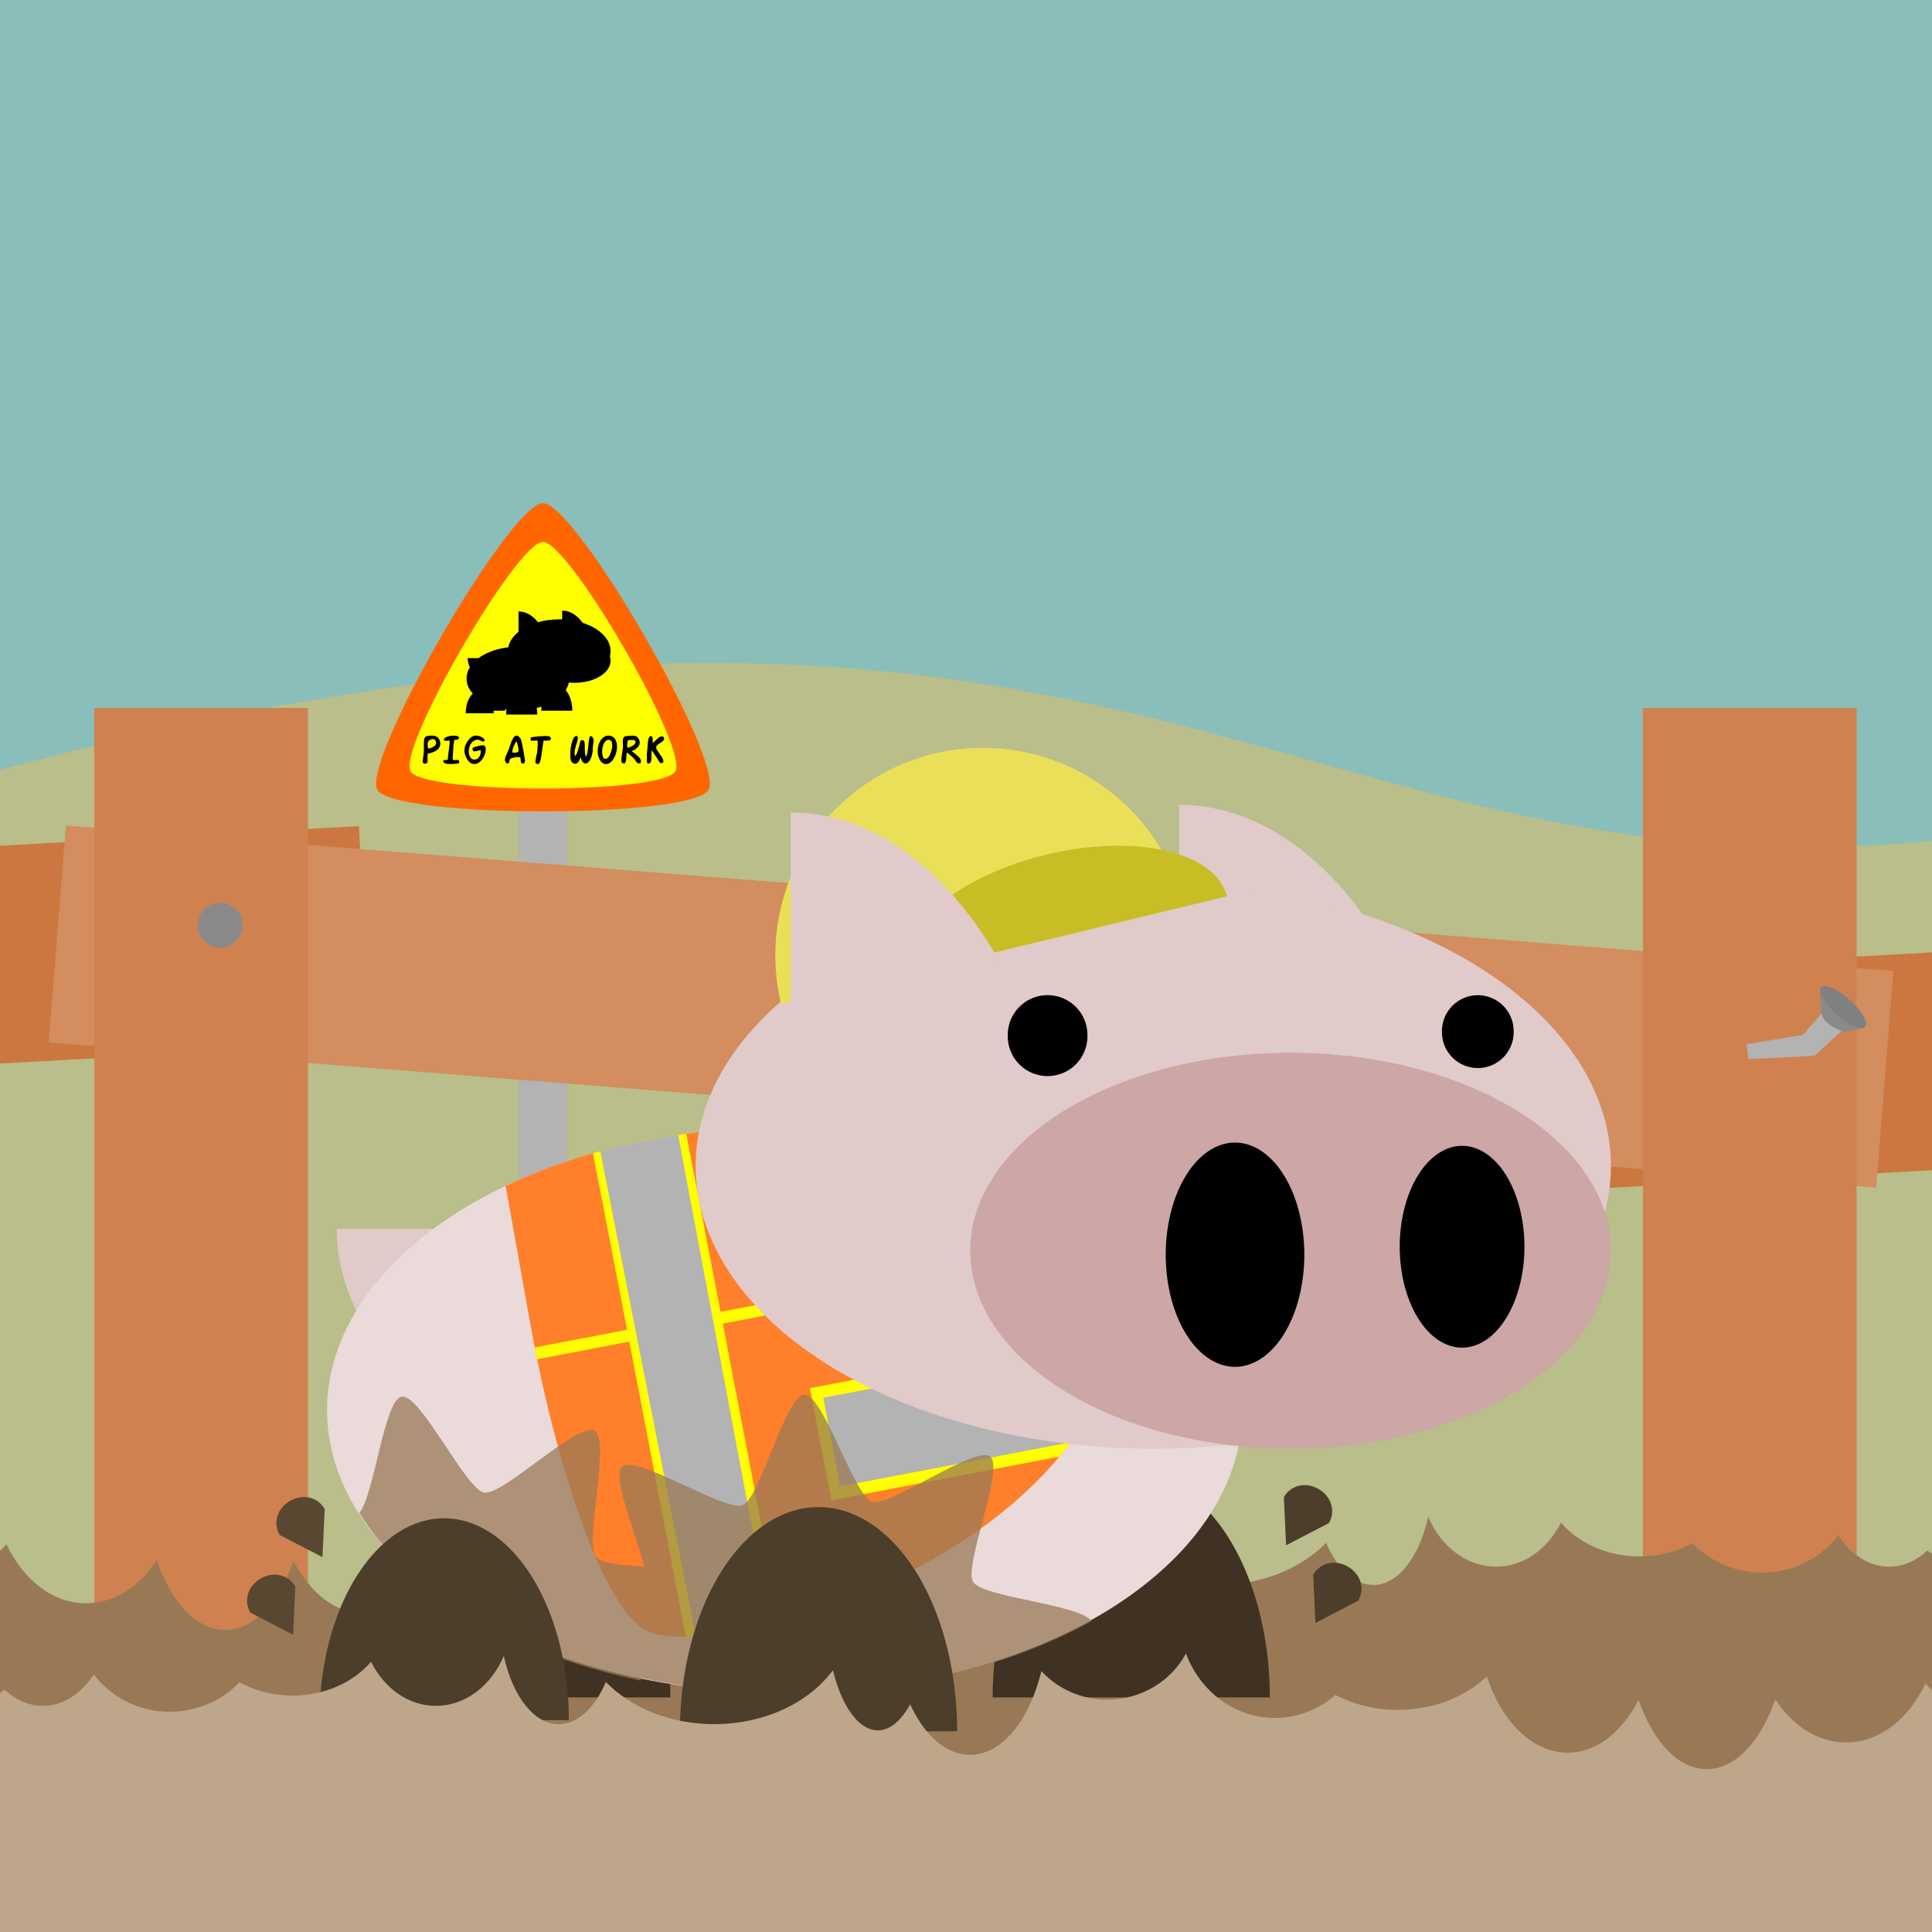 <?xml version="1.0" encoding="UTF-8" standalone="no"?>
<!-- Created with Inkscape (http://www.inkscape.org/) -->
<svg
   xmlns:dc="http://purl.org/dc/elements/1.1/"
   xmlns:cc="http://creativecommons.org/ns#"
   xmlns:rdf="http://www.w3.org/1999/02/22-rdf-syntax-ns#"
   xmlns:svg="http://www.w3.org/2000/svg"
   xmlns="http://www.w3.org/2000/svg"
   xmlns:sodipodi="http://sodipodi.sourceforge.net/DTD/sodipodi-0.dtd"
   xmlns:inkscape="http://www.inkscape.org/namespaces/inkscape"
   width="800"
   height="800"
   id="svg3604"
   sodipodi:version="0.32"
   inkscape:version="0.46"
   sodipodi:docname="pig.svg"
   inkscape:output_extension="org.inkscape.output.svg.inkscape"
   inkscape:export-filename="C:\Documents and Settings\Justin\My Documents\My Pictures\_doodles\pig.jpg.png"
   inkscape:export-xdpi="21.375"
   inkscape:export-ydpi="21.375"
   version="1.0">
  <defs
     id="defs3606">
    <inkscape:perspective
       sodipodi:type="inkscape:persp3d"
       inkscape:vp_x="0 : 300 : 1"
       inkscape:vp_y="0 : 1000 : 0"
       inkscape:vp_z="800 : 300 : 1"
       inkscape:persp3d-origin="400 : 200 : 1"
       id="perspective3612" />
  </defs>
  <sodipodi:namedview
     id="base"
     pagecolor="#ffffff"
     bordercolor="#666666"
     borderopacity="1.0"
     inkscape:pageopacity="0.0"
     inkscape:pageshadow="2"
     inkscape:zoom="0.5"
     inkscape:cx="750.27431"
     inkscape:cy="308.48719"
     inkscape:current-layer="layer1"
     inkscape:document-units="px"
     showgrid="false"
     inkscape:window-width="1440"
     inkscape:window-height="851"
     inkscape:window-x="0"
     inkscape:window-y="22"
     borderlayer="true" />
  <g
     id="layer1"
     inkscape:label="Layer 1"
     inkscape:groupmode="layer">
    <path
       sodipodi:end="7.8539816"
       sodipodi:start="4.712389"
       transform="matrix(0,-1.96,-1.96,0,1346.188,1744.919)"
       d="M 369.02,66.804 A 47.373,29.278 0 0 1 369.02,125.36 L 369.02,96.082 z"
       sodipodi:ry="29.278101"
       sodipodi:rx="47.372963"
       sodipodi:cy="96.081657"
       sodipodi:cx="369.01971"
       id="path3475"
       style="fill:#3f3223;fill-opacity:1;fill-rule:nonzero;stroke:none;stroke-width:3;stroke-linecap:round;stroke-linejoin:round;stroke-miterlimit:4;stroke-dasharray:none;stroke-dashoffset:0;stroke-opacity:1"
       sodipodi:type="arc" />
    <path
       sodipodi:type="arc"
       style="fill:#eadada;fill-opacity:1;fill-rule:nonzero;stroke:none;stroke-width:3;stroke-linecap:round;stroke-linejoin:round;stroke-miterlimit:4;stroke-dasharray:none;stroke-dashoffset:0;stroke-opacity:1"
       id="path3732"
       sodipodi:cx="369.01971"
       sodipodi:cy="96.081657"
       sodipodi:rx="47.372963"
       sodipodi:ry="29.278101"
       d="M 416.393,96.082 A 47.373,29.278 0 1 1 321.647,96.082 A 47.373,29.278 0 1 1 416.393,96.082 z"
       transform="matrix(4,0,0,4,-461.715,518.312)" />
    <rect
       style="fill:#b9be8a;fill-opacity:1;fill-rule:nonzero;stroke:none;stroke-width:3;stroke-linecap:round;stroke-linejoin:round;stroke-miterlimit:4;stroke-dasharray:none;stroke-dashoffset:0;stroke-opacity:1"
       id="rect5006"
       width="800"
       height="600"
       x="8.6534405e-05"
       y="200" />
    <path
       style="fill:#8abeba;fill-opacity:1;fill-rule:nonzero;stroke:none;stroke-width:3;stroke-linecap:round;stroke-linejoin:round;stroke-miterlimit:4;stroke-dashoffset:0;stroke-opacity:1"
       d="M -4.483176e-17,-143.158 L 800,-143.158 L 800,348.181 C 533.333,374.122 464.053,194.47 -4.483176e-17,318.813 L -4.483176e-17,-143.158 z"
       id="rect3492"
       sodipodi:nodetypes="ccccc" />
    <g
       id="g2689"
       transform="translate(139.498,107.491)">
      <rect
         y="148"
         x="75.333"
         height="406"
         width="20"
         id="rect3792"
         style="opacity:1;fill:#b3b3b3;fill-opacity:1;fill-rule:nonzero;stroke:none;stroke-width:0.5;stroke-linecap:round;stroke-linejoin:round;stroke-miterlimit:4;stroke-dasharray:none;stroke-dashoffset:0;stroke-opacity:1" />
      <g
         transform="translate(-620,14)"
         id="g3786">
        <path
           sodipodi:type="star"
           style="opacity:1;fill:#ff6600;fill-opacity:1;fill-rule:nonzero;stroke:none;stroke-width:0.5;stroke-linecap:round;stroke-linejoin:round;stroke-miterlimit:4;stroke-dasharray:none;stroke-dashoffset:0;stroke-opacity:1"
           id="path3740"
           sodipodi:sides="3"
           sodipodi:cx="885.33331"
           sodipodi:cy="138.66667"
           sodipodi:r1="79.151054"
           sodipodi:r2="39.575527"
           sodipodi:arg1="0.52359878"
           sodipodi:arg2="1.5707963"
           inkscape:flatsided="true"
           inkscape:rounded="0.1"
           inkscape:randomized="0"
           d="M 953.88,178.242 C 947.025,190.115 823.641,190.115 816.786,178.242 C 809.932,166.37 871.624,59.516 885.333,59.516 C 899.043,59.516 960.735,166.37 953.88,178.242 z"
           transform="translate(-180,27.333)" />
        <path
           sodipodi:type="star"
           style="opacity:1;fill:#ffff00;fill-opacity:1;fill-rule:nonzero;stroke:none;stroke-width:0.5;stroke-linecap:round;stroke-linejoin:round;stroke-miterlimit:4;stroke-dasharray:none;stroke-dashoffset:0;stroke-opacity:1"
           id="path3742"
           sodipodi:sides="3"
           sodipodi:cx="885.33331"
           sodipodi:cy="138.66667"
           sodipodi:r1="79.151054"
           sodipodi:r2="39.575527"
           sodipodi:arg1="0.52359878"
           sodipodi:arg2="1.5707963"
           inkscape:flatsided="true"
           inkscape:rounded="0.1"
           inkscape:randomized="0"
           d="M 953.88,178.242 C 947.025,190.115 823.641,190.115 816.786,178.242 C 809.932,166.37 871.624,59.516 885.333,59.516 C 899.043,59.516 960.735,166.37 953.88,178.242 z"
           transform="matrix(0.8,0,0,0.8,-2.933,55.3)" />
        <path
           style="fill:#000000;fill-opacity:1;fill-rule:nonzero;stroke:none;stroke-width:3;stroke-linecap:round;stroke-linejoin:round;stroke-miterlimit:4;stroke-dasharray:none;stroke-dashoffset:0;stroke-opacity:1"
           d="M 713.269,131.333 L 713.269,134.99 C 712.873,134.976 712.475,134.969 712.074,134.969 C 708.934,134.969 705.953,135.391 703.27,136.147 C 701.047,133.357 698.257,131.694 695.228,131.694 L 695.228,140.098 C 692.947,141.927 691.427,144.136 690.964,146.545 C 686.047,147.122 681.727,148.747 678.638,151.029 L 674.143,151.029 C 674.143,152.35 674.461,153.627 675.048,154.83 C 674.172,156.268 673.691,157.824 673.691,159.45 C 673.691,161.717 674.62,163.85 676.257,165.712 C 674.512,167.328 673.333,170.368 673.333,173.853 L 679.129,173.853 L 684.924,173.853 C 684.924,173.497 684.909,173.147 684.885,172.801 L 689.636,172.801 C 689.636,172.59 689.633,172.381 689.625,172.173 C 689.822,172.205 690.019,172.237 690.218,172.264 C 690.131,172.946 690.085,173.652 690.085,174.375 L 696.521,174.375 L 702.962,174.375 C 702.962,173.442 702.883,172.54 702.741,171.679 C 703.409,171.516 704.064,171.331 704.697,171.129 C 704.643,171.674 704.613,172.231 704.613,172.801 L 711.05,172.801 L 717.487,172.801 C 717.487,169.27 716.397,166.152 714.735,164.267 C 715.369,163.274 715.813,162.221 716.039,161.126 C 716.824,161.205 717.629,161.245 718.451,161.245 C 726.665,161.245 733.333,157.126 733.333,152.049 C 733.333,151.434 733.236,150.832 733.049,150.251 C 733.235,149.553 733.333,148.839 733.333,148.109 C 733.333,143.021 728.645,138.602 721.795,136.42 C 719.5,133.248 716.522,131.333 713.269,131.333 z"
           id="path3746" />
        <path
           style="font-size:40px;font-style:normal;font-weight:normal;line-height:125%;fill:#000000;fill-opacity:1;stroke:none;stroke-width:1px;stroke-linecap:butt;stroke-linejoin:miter;stroke-opacity:1;font-family:Bitstream Vera Sans"
           d="M 662.807,186.589 C 662.807,186.87 662.76,187.144 662.666,187.411 C 662.572,187.677 662.446,187.931 662.288,188.171 C 662.13,188.411 661.944,188.632 661.73,188.834 C 661.516,189.037 661.289,189.211 661.049,189.357 C 660.527,189.703 659.975,189.967 659.392,190.148 C 658.809,190.33 658.222,190.474 657.63,190.579 C 657.618,190.679 657.602,190.784 657.582,190.896 C 657.561,191.007 657.551,191.115 657.551,191.221 C 657.545,191.432 657.539,191.64 657.533,191.845 C 657.527,192.05 657.53,192.258 657.542,192.469 C 657.554,192.662 657.561,192.855 657.564,193.049 C 657.567,193.242 657.562,193.441 657.551,193.646 C 657.545,193.799 657.517,193.954 657.467,194.112 C 657.417,194.271 657.331,194.405 657.208,194.517 C 656.991,194.622 656.798,194.679 656.628,194.688 C 656.458,194.697 656.297,194.687 656.145,194.657 C 656.021,194.634 655.92,194.585 655.841,194.512 C 655.762,194.439 655.698,194.351 655.648,194.249 C 655.598,194.146 655.564,194.035 655.547,193.915 C 655.529,193.794 655.523,193.682 655.529,193.576 C 655.57,193.354 655.601,193.138 655.622,192.93 C 655.642,192.722 655.673,192.507 655.714,192.284 C 655.772,191.897 655.822,191.512 655.863,191.128 C 655.904,190.745 655.939,190.359 655.969,189.973 C 655.992,189.545 656.005,189.119 656.008,188.694 C 656.011,188.269 656.013,187.84 656.013,187.406 C 656.001,187.002 656.002,186.595 656.017,186.185 C 656.032,185.774 656.054,185.364 656.083,184.954 C 656.095,184.913 656.101,184.875 656.101,184.84 C 656.101,184.799 656.106,184.761 656.118,184.726 C 656.142,184.521 656.2,184.323 656.294,184.132 C 656.388,183.942 656.514,183.773 656.672,183.627 C 656.842,183.486 657.032,183.388 657.243,183.333 C 657.454,183.277 657.662,183.231 657.867,183.196 C 658.143,183.173 658.409,183.152 658.667,183.135 C 658.925,183.117 659.188,183.108 659.458,183.108 C 659.927,183.108 660.379,183.188 660.816,183.346 C 661.252,183.504 661.626,183.75 661.937,184.084 C 662.235,184.418 662.464,184.802 662.622,185.235 C 662.78,185.669 662.842,186.12 662.807,186.589 L 662.807,186.589 z M 661.11,186.272 C 661.11,185.892 661.025,185.54 660.855,185.218 C 660.773,185.065 660.672,184.923 660.552,184.792 C 660.432,184.66 660.272,184.588 660.073,184.576 C 659.81,184.541 659.534,184.554 659.247,184.616 C 658.96,184.677 658.696,184.786 658.456,184.941 C 658.216,185.096 658.017,185.292 657.858,185.53 C 657.7,185.767 657.615,186.038 657.604,186.343 C 657.539,187.069 657.606,187.775 657.806,188.461 C 658.169,188.443 658.522,188.373 658.865,188.25 C 659.208,188.127 659.537,187.972 659.854,187.784 C 659.994,187.708 660.135,187.617 660.275,187.512 C 660.416,187.406 660.545,187.291 660.662,187.165 C 660.779,187.039 660.879,186.901 660.961,186.751 C 661.043,186.602 661.093,186.442 661.11,186.272 L 661.11,186.272 z M 670.638,194.209 C 670.614,194.285 670.586,194.361 670.554,194.438 C 670.522,194.514 670.465,194.566 670.383,194.596 C 669.615,194.736 668.843,194.824 668.067,194.859 C 667.291,194.895 666.519,194.886 665.751,194.833 C 665.587,194.815 665.418,194.789 665.246,194.754 C 665.073,194.719 664.91,194.667 664.758,194.6 C 664.605,194.533 664.471,194.445 664.354,194.336 C 664.236,194.228 664.151,194.089 664.099,193.919 C 664.075,193.854 664.056,193.793 664.042,193.734 C 664.027,193.676 664.02,193.611 664.02,193.541 C 664.043,193.453 664.085,193.387 664.147,193.343 C 664.208,193.299 664.277,193.269 664.354,193.251 C 664.43,193.233 664.506,193.225 664.582,193.225 C 664.664,193.225 664.737,193.222 664.802,193.216 C 664.983,193.204 665.165,193.198 665.347,193.198 C 665.534,193.198 665.722,193.175 665.909,193.128 C 665.921,193.058 665.924,192.989 665.918,192.921 C 665.912,192.854 665.915,192.788 665.927,192.724 C 665.968,192.226 666.018,191.732 666.076,191.243 C 666.135,190.753 666.196,190.26 666.261,189.762 C 666.325,189.246 666.393,188.736 666.463,188.232 C 666.533,187.729 666.595,187.219 666.647,186.703 C 666.677,186.439 666.696,186.174 666.705,185.908 C 666.713,185.641 666.7,185.376 666.665,185.112 C 666.513,185.136 666.362,185.159 666.212,185.183 C 666.063,185.206 665.918,185.23 665.777,185.253 C 665.643,185.253 665.487,185.257 665.312,185.266 C 665.136,185.275 664.969,185.263 664.811,185.231 C 664.652,185.199 664.519,185.137 664.411,185.046 C 664.302,184.956 664.254,184.813 664.266,184.62 C 664.342,184.433 664.452,184.276 664.595,184.15 C 664.739,184.024 664.898,183.916 665.074,183.825 C 665.25,183.734 665.435,183.658 665.628,183.596 C 665.821,183.535 666.006,183.475 666.182,183.416 C 666.574,183.299 666.974,183.22 667.381,183.179 C 667.789,183.138 668.194,183.123 668.599,183.135 C 668.78,183.152 668.974,183.17 669.179,183.188 C 669.384,183.205 669.58,183.24 669.768,183.293 C 669.955,183.346 670.128,183.422 670.286,183.521 C 670.444,183.621 670.567,183.762 670.655,183.943 C 670.608,184.143 670.513,184.315 670.37,184.462 C 670.226,184.608 670.055,184.705 669.855,184.752 C 669.645,184.77 669.432,184.8 669.218,184.844 C 669.004,184.888 668.792,184.928 668.581,184.963 C 668.546,185.174 668.517,185.388 668.493,185.604 C 668.47,185.821 668.443,186.038 668.414,186.255 C 668.379,186.478 668.347,186.699 668.317,186.918 C 668.288,187.138 668.262,187.356 668.238,187.573 C 668.221,187.755 668.209,187.938 668.203,188.123 C 668.197,188.307 668.188,188.49 668.177,188.672 C 668.165,188.859 668.158,189.044 668.155,189.226 C 668.152,189.407 668.139,189.592 668.115,189.779 C 668.115,190.066 668.098,190.359 668.062,190.658 C 668.027,190.957 668,191.254 667.979,191.55 C 667.958,191.846 667.957,192.139 667.975,192.429 C 667.992,192.719 668.051,192.996 668.15,193.26 C 668.232,193.26 668.317,193.263 668.405,193.269 C 668.493,193.274 668.578,193.271 668.66,193.26 L 668.81,193.26 L 668.977,193.242 L 669.073,193.233 C 669.155,193.233 669.234,193.225 669.311,193.207 C 669.387,193.189 669.463,193.181 669.539,193.181 C 669.691,193.169 669.841,193.166 669.987,193.172 C 670.134,193.178 670.274,193.213 670.409,193.277 C 670.562,193.436 670.645,193.597 670.66,193.761 C 670.674,193.925 670.667,194.074 670.638,194.209 L 670.638,194.209 z M 681.624,189.208 C 681.612,189.355 681.595,189.498 681.571,189.639 C 681.548,189.779 681.521,189.923 681.492,190.069 C 681.375,190.638 681.182,191.187 680.912,191.717 C 680.643,192.248 680.314,192.747 679.928,193.216 C 679.74,193.444 679.537,193.66 679.317,193.862 C 679.097,194.064 678.861,194.241 678.609,194.394 C 678.357,194.546 678.094,194.666 677.818,194.754 C 677.543,194.842 677.256,194.883 676.957,194.877 C 676.588,194.889 676.244,194.83 675.924,194.701 C 675.605,194.572 675.313,194.402 675.05,194.191 C 674.786,193.98 674.549,193.737 674.338,193.462 C 674.127,193.187 673.939,192.905 673.775,192.618 C 673.436,192.032 673.176,191.402 672.998,190.729 C 672.819,190.055 672.768,189.357 672.844,188.637 C 672.914,187.998 673.081,187.378 673.345,186.778 C 673.608,186.177 673.942,185.619 674.347,185.104 C 674.534,184.846 674.744,184.595 674.975,184.352 C 675.207,184.109 675.457,183.895 675.727,183.71 C 675.996,183.526 676.283,183.378 676.588,183.267 C 676.893,183.155 677.212,183.103 677.546,183.108 C 678.091,183.097 678.617,183.179 679.124,183.354 C 679.63,183.53 680.095,183.773 680.517,184.084 C 680.587,184.137 680.662,184.194 680.741,184.255 C 680.82,184.317 680.893,184.384 680.96,184.458 C 681.028,184.531 681.085,184.61 681.132,184.695 C 681.179,184.78 681.208,184.875 681.22,184.98 C 681.22,185.004 681.217,185.026 681.211,185.046 C 681.205,185.067 681.202,185.089 681.202,185.112 L 681.114,185.235 L 680.991,185.341 C 680.921,185.464 680.812,185.549 680.666,185.596 C 680.461,185.584 680.268,185.534 680.086,185.446 C 679.904,185.358 679.726,185.273 679.55,185.191 C 679.38,185.098 679.204,185.017 679.022,184.95 C 678.841,184.882 678.647,184.837 678.442,184.813 C 678.185,184.796 677.928,184.815 677.673,184.871 C 677.418,184.926 677.174,185.013 676.939,185.13 C 676.705,185.247 676.484,185.392 676.276,185.565 C 676.068,185.738 675.885,185.933 675.727,186.149 C 675.381,186.571 675.125,187.036 674.958,187.542 C 674.791,188.049 674.684,188.561 674.637,189.076 C 674.59,189.527 674.593,189.974 674.646,190.417 C 674.698,190.859 674.818,191.276 675.006,191.669 C 675.082,191.874 675.189,192.063 675.327,192.236 C 675.464,192.409 675.623,192.555 675.801,192.675 C 675.98,192.795 676.176,192.886 676.39,192.948 C 676.604,193.009 676.828,193.034 677.062,193.022 C 677.238,193.028 677.41,193.006 677.577,192.957 C 677.744,192.907 677.905,192.836 678.06,192.746 C 678.215,192.655 678.357,192.546 678.486,192.42 C 678.615,192.294 678.729,192.155 678.829,192.003 C 679.058,191.716 679.233,191.405 679.356,191.071 C 679.479,190.737 679.556,190.397 679.585,190.052 C 679.614,189.894 679.619,189.74 679.598,189.59 C 679.578,189.441 679.562,189.29 679.55,189.138 C 679.333,189.173 679.116,189.212 678.899,189.256 C 678.683,189.3 678.472,189.349 678.267,189.401 C 678.038,189.454 677.811,189.502 677.585,189.546 C 677.36,189.59 677.136,189.618 676.913,189.63 C 676.778,189.642 676.655,189.608 676.544,189.529 C 676.433,189.45 676.351,189.355 676.298,189.243 C 676.233,189.126 676.189,189.004 676.166,188.878 C 676.143,188.752 676.137,188.622 676.148,188.487 C 676.166,188.376 676.201,188.282 676.254,188.206 C 676.564,188.013 676.893,187.871 677.238,187.78 C 677.584,187.689 677.927,187.591 678.267,187.485 C 678.618,187.403 678.973,187.318 679.33,187.23 C 679.687,187.143 680.042,187.093 680.394,187.081 C 680.669,187.075 680.895,187.141 681.07,187.279 C 681.246,187.417 681.379,187.591 681.47,187.802 C 681.561,188.013 681.617,188.246 681.637,188.5 C 681.658,188.755 681.653,188.991 681.624,189.208 L 681.624,189.208 z M 697.84,194.051 C 697.816,194.203 697.746,194.333 697.629,194.442 C 697.512,194.55 697.377,194.616 697.225,194.64 C 697.143,194.646 697.061,194.65 696.979,194.653 C 696.896,194.656 696.816,194.65 696.737,194.635 C 696.658,194.621 696.584,194.596 696.517,194.561 C 696.45,194.525 696.395,194.473 696.354,194.402 C 696.272,194.256 696.221,194.101 696.201,193.937 C 696.18,193.772 696.155,193.608 696.126,193.444 C 696.103,193.233 696.078,193.02 696.051,192.803 C 696.025,192.586 695.997,192.372 695.968,192.161 C 695.839,192.103 695.704,192.056 695.563,192.021 C 695.423,191.985 695.282,191.974 695.142,191.985 C 694.831,191.997 694.528,192.016 694.232,192.042 C 693.936,192.069 693.639,192.114 693.34,192.179 C 693.064,192.226 692.793,192.293 692.527,192.381 C 692.26,192.469 692.007,192.598 691.767,192.768 C 691.62,192.938 691.522,193.128 691.472,193.339 C 691.422,193.55 691.374,193.758 691.327,193.963 C 691.327,194.051 691.31,194.14 691.274,194.231 C 691.239,194.322 691.191,194.402 691.129,194.473 C 691.068,194.543 690.993,194.597 690.905,194.635 C 690.817,194.673 690.724,194.684 690.624,194.666 C 690.442,194.631 690.289,194.559 690.163,194.451 C 690.037,194.342 689.936,194.209 689.859,194.051 C 689.66,193.764 689.561,193.444 689.561,193.093 C 689.572,192.747 689.634,192.407 689.745,192.073 C 689.856,191.739 689.988,191.411 690.141,191.089 C 690.299,190.726 690.46,190.359 690.624,189.99 C 690.788,189.621 690.964,189.261 691.151,188.909 C 691.321,188.341 691.504,187.781 691.701,187.23 C 691.897,186.68 692.092,186.126 692.285,185.569 C 692.396,185.341 692.509,185.098 692.624,184.84 C 692.738,184.582 692.868,184.336 693.015,184.102 C 693.161,183.867 693.333,183.659 693.529,183.478 C 693.725,183.296 693.958,183.173 694.228,183.108 C 694.474,183.097 694.707,183.145 694.926,183.253 C 695.146,183.362 695.341,183.492 695.511,183.645 C 695.681,183.814 695.832,183.999 695.963,184.198 C 696.095,184.397 696.199,184.614 696.275,184.849 C 696.357,185.077 696.42,185.31 696.464,185.547 C 696.508,185.785 696.557,186.026 696.609,186.272 C 696.814,187.228 697.009,188.18 697.194,189.129 C 697.378,190.078 697.538,191.039 697.673,192.012 C 697.702,192.182 697.733,192.346 697.765,192.504 C 697.797,192.662 697.828,192.823 697.857,192.987 C 697.869,193.157 697.881,193.327 697.893,193.497 C 697.904,193.667 697.887,193.837 697.84,194.007 L 697.84,194.051 z M 695.229,189.375 C 695.224,189.035 695.196,188.701 695.146,188.373 C 695.096,188.045 695.033,187.72 694.957,187.397 C 694.881,187.075 694.797,186.756 694.707,186.439 C 694.616,186.123 694.529,185.807 694.447,185.49 C 694.178,185.754 693.951,186.05 693.766,186.378 C 693.582,186.706 693.419,187.04 693.278,187.38 C 693.138,187.731 693.009,188.087 692.892,188.448 C 692.774,188.808 692.704,189.173 692.681,189.542 L 692.663,189.656 L 692.681,189.762 C 692.669,189.809 692.662,189.851 692.659,189.889 C 692.656,189.927 692.643,189.97 692.619,190.017 L 692.646,190.113 C 692.745,190.113 692.843,190.115 692.94,190.118 C 693.037,190.121 693.135,190.122 693.234,190.122 C 693.34,190.14 693.445,190.15 693.551,190.153 C 693.656,190.156 693.762,190.157 693.867,190.157 C 693.996,190.169 694.137,190.166 694.289,190.148 C 694.441,190.131 694.585,190.091 694.72,190.03 C 694.854,189.968 694.969,189.885 695.062,189.779 C 695.156,189.674 695.212,189.539 695.229,189.375 L 695.229,189.375 z M 708.677,184.365 C 708.671,184.518 708.627,184.645 708.545,184.748 C 708.463,184.85 708.362,184.932 708.242,184.994 C 708.122,185.055 707.991,185.099 707.851,185.125 C 707.71,185.152 707.578,185.168 707.455,185.174 C 707.145,185.203 706.833,185.21 706.519,185.196 C 706.206,185.181 705.894,185.168 705.583,185.156 C 705.483,185.795 705.387,186.431 705.293,187.063 C 705.199,187.696 705.105,188.332 705.012,188.971 C 704.924,189.609 704.833,190.247 704.739,190.882 C 704.645,191.518 704.543,192.155 704.432,192.794 C 704.379,192.97 704.332,193.165 704.291,193.378 C 704.25,193.592 704.193,193.8 704.12,194.002 C 704.046,194.205 703.95,194.385 703.83,194.543 C 703.709,194.701 703.544,194.812 703.333,194.877 C 703.181,194.895 703.03,194.88 702.88,194.833 C 702.731,194.786 702.602,194.716 702.494,194.622 C 702.385,194.528 702.303,194.414 702.248,194.279 C 702.192,194.145 702.179,193.995 702.208,193.831 C 702.231,193.556 702.261,193.288 702.296,193.027 C 702.331,192.766 702.381,192.504 702.445,192.24 C 702.545,191.695 702.658,191.155 702.784,190.619 C 702.91,190.083 702.999,189.542 703.052,188.997 C 703.104,188.341 703.14,187.689 703.157,187.042 C 703.175,186.394 703.14,185.751 703.052,185.112 C 702.63,185.124 702.207,185.143 701.782,185.169 C 701.357,185.196 700.934,185.227 700.512,185.262 C 700.418,185.232 700.362,185.18 700.345,185.104 C 700.315,185.01 700.293,184.942 700.279,184.901 C 700.264,184.86 700.251,184.825 700.239,184.796 C 700.233,184.696 700.228,184.595 700.222,184.493 C 700.216,184.39 700.213,184.286 700.213,184.181 C 700.236,184.093 700.276,184.022 700.332,183.97 C 700.387,183.917 700.452,183.873 700.525,183.838 C 700.598,183.803 700.674,183.776 700.753,183.759 C 700.833,183.741 700.907,183.724 700.978,183.706 C 701.616,183.624 702.253,183.551 702.889,183.486 C 703.525,183.422 704.162,183.369 704.801,183.328 C 705.281,183.293 705.756,183.277 706.225,183.28 C 706.693,183.283 707.165,183.299 707.64,183.328 C 707.774,183.352 707.897,183.396 708.009,183.46 C 708.12,183.524 708.223,183.606 708.316,183.706 C 708.404,183.794 708.482,183.894 708.549,184.005 C 708.617,184.116 708.659,184.236 708.677,184.365 L 708.677,184.365 z M 726.281,185.385 C 726.27,185.555 726.256,185.725 726.242,185.895 C 726.227,186.064 726.205,186.234 726.176,186.404 C 726.141,186.686 726.108,186.967 726.079,187.248 C 726.05,187.529 726.023,187.813 726,188.101 C 726,188.23 725.994,188.36 725.982,188.492 C 725.971,188.624 725.965,188.754 725.965,188.883 C 725.959,189.018 725.952,189.146 725.943,189.27 C 725.934,189.393 725.921,189.521 725.903,189.656 C 725.845,190.154 725.758,190.648 725.644,191.137 C 725.53,191.626 725.361,192.105 725.139,192.574 C 725.039,192.797 724.926,193.022 724.8,193.251 C 724.674,193.479 724.528,193.692 724.361,193.888 C 724.194,194.084 724.006,194.25 723.798,194.385 C 723.59,194.52 723.354,194.604 723.091,194.64 C 722.774,194.669 722.49,194.602 722.238,194.438 C 721.986,194.273 721.784,194.071 721.632,193.831 C 721.462,193.567 721.321,193.288 721.21,192.992 C 721.099,192.696 720.99,192.401 720.885,192.108 C 720.791,192.372 720.683,192.659 720.56,192.97 C 720.437,193.28 720.286,193.569 720.107,193.835 C 719.928,194.102 719.716,194.323 719.47,194.499 C 719.224,194.675 718.931,194.763 718.591,194.763 C 718.386,194.745 718.192,194.695 718.011,194.613 C 717.829,194.531 717.665,194.427 717.519,194.301 C 717.372,194.175 717.245,194.029 717.136,193.862 C 717.028,193.695 716.947,193.521 716.895,193.339 C 716.824,193.104 716.773,192.863 716.741,192.614 C 716.708,192.365 716.688,192.114 716.679,191.862 C 716.67,191.61 716.667,191.357 716.67,191.102 C 716.673,190.847 716.672,190.597 716.666,190.351 C 716.678,190.146 716.685,189.948 716.688,189.757 C 716.691,189.567 716.704,189.369 716.728,189.164 C 716.774,188.666 716.839,188.172 716.921,187.683 C 717.003,187.194 717.103,186.703 717.22,186.211 C 717.325,185.9 717.428,185.587 717.527,185.271 C 717.627,184.954 717.743,184.661 717.875,184.392 C 718.006,184.122 718.167,183.888 718.358,183.688 C 718.548,183.489 718.79,183.346 719.083,183.258 C 719.265,183.246 719.402,183.286 719.496,183.376 C 719.59,183.467 719.656,183.583 719.694,183.724 C 719.732,183.864 719.75,184.014 719.747,184.172 C 719.744,184.33 719.733,184.474 719.716,184.603 C 719.669,184.855 719.618,185.102 719.562,185.345 C 719.506,185.588 719.44,185.833 719.364,186.079 C 719.341,186.179 719.307,186.275 719.263,186.369 C 719.219,186.463 719.183,186.56 719.153,186.659 C 719.001,187.204 718.856,187.743 718.718,188.276 C 718.581,188.81 718.485,189.352 718.433,189.902 C 718.403,190.195 718.406,190.485 718.441,190.772 C 718.477,191.06 718.544,191.338 718.644,191.607 C 718.937,191.273 719.172,190.909 719.351,190.513 C 719.53,190.118 719.682,189.712 719.808,189.296 C 719.934,188.88 720.047,188.458 720.146,188.03 C 720.246,187.603 720.36,187.187 720.489,186.782 C 720.513,186.595 720.548,186.413 720.595,186.237 C 720.642,186.062 720.691,185.883 720.744,185.701 C 720.768,185.613 720.806,185.524 720.858,185.433 C 720.911,185.342 720.973,185.262 721.043,185.191 C 721.113,185.121 721.194,185.065 721.285,185.024 C 721.375,184.983 721.471,184.969 721.57,184.98 C 721.846,184.98 722.055,185.054 722.199,185.2 C 722.342,185.347 722.445,185.527 722.506,185.741 C 722.568,185.955 722.604,186.185 722.616,186.431 C 722.628,186.677 722.64,186.899 722.651,187.099 C 722.663,187.392 722.666,187.683 722.66,187.973 C 722.654,188.263 722.651,188.555 722.651,188.848 C 722.663,189.381 722.701,189.904 722.766,190.417 C 722.83,190.929 722.947,191.426 723.117,191.906 C 723.246,191.695 723.352,191.476 723.434,191.247 C 723.516,191.019 723.583,190.786 723.636,190.548 C 723.688,190.311 723.732,190.074 723.768,189.836 C 723.803,189.599 723.841,189.36 723.882,189.12 C 723.958,188.599 724.021,188.08 724.071,187.564 C 724.121,187.049 724.178,186.533 724.242,186.018 C 724.271,185.766 724.299,185.517 724.326,185.271 C 724.352,185.024 724.389,184.778 724.436,184.532 C 724.482,184.356 724.515,184.213 724.532,184.102 C 724.55,183.99 724.582,183.888 724.629,183.794 L 724.673,183.662 L 724.752,183.513 C 724.828,183.437 724.885,183.382 724.923,183.35 C 724.961,183.318 724.998,183.308 725.033,183.319 C 725.285,183.343 725.493,183.423 725.657,183.561 C 725.821,183.699 725.95,183.867 726.044,184.066 C 726.138,184.266 726.202,184.482 726.237,184.717 C 726.272,184.951 726.287,185.174 726.281,185.385 L 726.281,185.385 z M 735.993,188.268 C 735.929,188.977 735.801,189.678 735.611,190.373 C 735.42,191.067 735.132,191.733 734.745,192.372 C 734.581,192.683 734.385,192.99 734.156,193.295 C 733.928,193.6 733.673,193.871 733.392,194.108 C 733.11,194.345 732.803,194.536 732.469,194.679 C 732.135,194.823 731.783,194.889 731.414,194.877 C 731.057,194.883 730.729,194.818 730.43,194.684 C 730.131,194.549 729.861,194.369 729.621,194.143 C 729.381,193.917 729.173,193.661 728.997,193.374 C 728.821,193.087 728.678,192.794 728.566,192.495 C 728.303,191.886 728.128,191.247 728.043,190.579 C 727.958,189.911 727.954,189.24 728.03,188.566 C 728.089,187.939 728.219,187.318 728.421,186.703 C 728.624,186.088 728.912,185.514 729.287,184.98 C 729.469,184.711 729.678,184.459 729.916,184.225 C 730.153,183.99 730.411,183.788 730.689,183.618 C 730.967,183.448 731.262,183.318 731.572,183.227 C 731.883,183.136 732.196,183.1 732.513,183.117 C 732.817,183.111 733.113,183.148 733.4,183.227 C 733.687,183.306 733.954,183.423 734.2,183.579 C 734.446,183.734 734.669,183.92 734.868,184.137 C 735.067,184.354 735.231,184.594 735.36,184.857 C 735.642,185.367 735.826,185.914 735.914,186.497 C 736.002,187.08 736.028,187.67 735.993,188.268 L 735.993,188.268 z M 733.998,187.468 C 734.021,187.181 734.021,186.898 733.998,186.62 C 733.975,186.341 733.913,186.07 733.813,185.807 C 733.778,185.678 733.724,185.555 733.651,185.438 C 733.578,185.32 733.49,185.218 733.387,185.13 C 733.285,185.042 733.169,184.973 733.04,184.923 C 732.911,184.874 732.776,184.849 732.636,184.849 C 732.407,184.831 732.189,184.863 731.981,184.945 C 731.773,185.027 731.58,185.139 731.401,185.279 C 731.222,185.42 731.062,185.583 730.922,185.767 C 730.781,185.952 730.667,186.144 730.579,186.343 C 730.368,186.759 730.207,187.189 730.096,187.635 C 729.984,188.08 729.911,188.525 729.876,188.971 C 729.835,189.346 729.825,189.719 729.845,190.091 C 729.866,190.463 729.911,190.831 729.981,191.194 C 730.017,191.353 730.059,191.518 730.109,191.691 C 730.159,191.864 730.226,192.025 730.311,192.174 C 730.396,192.324 730.501,192.453 730.627,192.561 C 730.753,192.669 730.913,192.732 731.106,192.75 C 731.388,192.744 731.638,192.674 731.858,192.539 C 732.078,192.404 732.272,192.234 732.442,192.029 C 732.612,191.824 732.762,191.599 732.891,191.353 C 733.02,191.106 733.134,190.872 733.233,190.649 C 733.421,190.128 733.588,189.604 733.734,189.076 C 733.881,188.549 733.969,188.013 733.998,187.468 L 733.998,187.468 z M 745.872,193.998 C 745.849,194.127 745.805,194.251 745.74,194.372 C 745.676,194.492 745.57,194.572 745.424,194.613 C 745.219,194.666 745.03,194.669 744.857,194.622 C 744.684,194.575 744.527,194.498 744.387,194.389 C 744.246,194.281 744.117,194.152 744,194.002 C 743.883,193.853 743.777,193.705 743.684,193.559 C 743.555,193.377 743.433,193.197 743.319,193.018 C 743.205,192.839 743.071,192.671 742.919,192.513 C 742.479,192.073 742.027,191.654 741.561,191.256 C 741.095,190.857 740.613,190.477 740.115,190.113 C 740.033,190.301 739.979,190.493 739.953,190.689 C 739.926,190.885 739.904,191.086 739.887,191.291 C 739.875,191.479 739.868,191.666 739.865,191.854 C 739.862,192.041 739.86,192.229 739.86,192.416 C 739.849,192.662 739.824,192.904 739.786,193.141 C 739.748,193.378 739.696,193.617 739.632,193.857 C 739.55,194.109 739.436,194.314 739.289,194.473 C 739.143,194.631 738.964,194.695 738.753,194.666 C 738.583,194.643 738.426,194.591 738.283,194.512 C 738.139,194.433 738.029,194.326 737.953,194.191 C 737.9,194.045 737.859,193.898 737.83,193.752 C 737.801,193.605 737.792,193.456 737.804,193.304 C 737.792,192.876 737.818,192.451 737.883,192.029 C 737.947,191.607 738.006,191.183 738.059,190.755 C 738.129,190.304 738.196,189.854 738.261,189.406 C 738.325,188.958 738.39,188.508 738.454,188.057 C 738.478,187.77 738.479,187.484 738.458,187.2 C 738.438,186.916 738.419,186.63 738.401,186.343 C 738.378,186.073 738.371,185.802 738.379,185.53 C 738.388,185.257 738.407,184.98 738.437,184.699 C 738.454,184.559 738.489,184.412 738.542,184.26 C 738.595,184.107 738.667,183.968 738.757,183.842 C 738.848,183.716 738.957,183.608 739.083,183.517 C 739.208,183.426 739.354,183.369 739.518,183.346 C 740.086,183.27 740.648,183.215 741.205,183.183 C 741.762,183.151 742.324,183.141 742.893,183.152 C 743.279,183.141 743.632,183.227 743.952,183.412 C 744.271,183.596 744.533,183.838 744.738,184.137 C 744.961,184.424 745.134,184.748 745.257,185.108 C 745.38,185.468 745.421,185.842 745.38,186.229 C 745.374,186.428 745.339,186.62 745.274,186.804 C 745.21,186.989 745.125,187.166 745.02,187.336 C 744.914,187.506 744.792,187.667 744.655,187.819 C 744.517,187.972 744.375,188.115 744.229,188.25 C 743.918,188.549 743.575,188.807 743.2,189.023 C 742.825,189.24 742.427,189.387 742.005,189.463 C 742.421,189.744 742.819,190.04 743.2,190.351 C 743.581,190.661 743.953,190.986 744.316,191.326 C 744.463,191.473 744.615,191.618 744.773,191.761 C 744.932,191.905 745.081,192.056 745.222,192.214 C 745.362,192.372 745.491,192.539 745.608,192.715 C 745.726,192.891 745.819,193.081 745.89,193.286 C 745.901,193.403 745.913,193.522 745.925,193.642 C 745.937,193.762 745.919,193.881 745.872,193.998 L 745.872,193.998 z M 743.64,185.956 C 743.657,185.827 743.654,185.7 743.631,185.574 C 743.607,185.448 743.562,185.334 743.495,185.231 C 743.427,185.128 743.339,185.048 743.231,184.989 C 743.123,184.931 742.995,184.907 742.849,184.919 C 742.491,184.907 742.137,184.907 741.785,184.919 C 741.434,184.931 741.082,184.942 740.73,184.954 C 740.631,184.989 740.556,185.042 740.506,185.112 C 740.457,185.183 740.42,185.263 740.396,185.354 C 740.373,185.445 740.355,185.539 740.344,185.635 C 740.332,185.732 740.317,185.818 740.3,185.895 C 740.282,186.076 740.265,186.259 740.247,186.444 C 740.229,186.628 740.216,186.813 740.208,186.998 C 740.199,187.182 740.199,187.364 740.208,187.542 C 740.216,187.721 740.241,187.898 740.282,188.074 C 740.634,188.074 740.979,188.007 741.319,187.872 C 741.659,187.737 741.981,187.582 742.286,187.406 C 742.427,187.324 742.573,187.235 742.726,187.138 C 742.878,187.042 743.017,186.935 743.143,186.817 C 743.269,186.7 743.377,186.57 743.468,186.426 C 743.559,186.283 743.616,186.126 743.64,185.956 L 743.64,185.956 z M 755.188,193.901 C 755.177,193.972 755.158,194.042 755.131,194.112 C 755.105,194.183 755.071,194.246 755.03,194.301 C 754.989,194.357 754.938,194.404 754.876,194.442 C 754.815,194.48 754.746,194.502 754.67,194.508 C 754.547,194.537 754.427,194.542 754.31,194.521 C 754.192,194.5 754.084,194.462 753.984,194.407 C 753.885,194.351 753.792,194.284 753.708,194.205 C 753.623,194.125 753.548,194.042 753.483,193.954 C 753.354,193.743 753.227,193.529 753.101,193.312 C 752.975,193.096 752.848,192.882 752.719,192.671 C 752.332,192.079 751.942,191.492 751.55,190.909 C 751.157,190.326 750.768,189.738 750.381,189.146 C 750.328,189.668 750.29,190.187 750.267,190.702 C 750.243,191.218 750.226,191.736 750.214,192.258 C 750.202,192.393 750.199,192.527 750.205,192.662 C 750.211,192.797 750.208,192.932 750.196,193.066 C 750.185,193.236 750.158,193.409 750.117,193.585 C 750.076,193.761 750.018,193.934 749.941,194.104 C 749.771,194.35 749.578,194.508 749.361,194.578 C 749.145,194.648 748.934,194.66 748.729,194.613 C 748.629,194.561 748.556,194.49 748.509,194.402 C 748.462,194.314 748.427,194.219 748.403,194.117 C 748.38,194.014 748.365,193.909 748.359,193.8 C 748.354,193.692 748.342,193.588 748.324,193.488 C 748.312,193.266 748.311,193.044 748.32,192.825 C 748.329,192.605 748.339,192.384 748.351,192.161 C 748.351,192.009 748.348,191.862 748.342,191.722 C 748.336,191.581 748.339,191.435 748.351,191.282 C 748.351,191.124 748.352,190.966 748.355,190.808 C 748.358,190.649 748.368,190.491 748.386,190.333 C 748.397,190.192 748.406,190.049 748.412,189.902 C 748.418,189.756 748.433,189.609 748.456,189.463 C 748.479,189.311 748.501,189.158 748.522,189.006 C 748.542,188.854 748.567,188.701 748.597,188.549 C 748.626,188.285 748.642,188.02 748.645,187.753 C 748.648,187.487 748.664,187.222 748.693,186.958 C 748.711,186.7 748.729,186.442 748.746,186.185 C 748.764,185.927 748.793,185.669 748.834,185.411 C 748.875,185.235 748.912,185.049 748.944,184.853 C 748.976,184.657 749.02,184.463 749.076,184.273 C 749.131,184.083 749.209,183.907 749.309,183.746 C 749.408,183.584 749.546,183.451 749.722,183.346 C 749.839,183.316 749.955,183.309 750.069,183.324 C 750.183,183.338 750.286,183.375 750.376,183.434 C 750.467,183.492 750.543,183.567 750.605,183.658 C 750.667,183.749 750.706,183.855 750.724,183.979 C 750.747,184.225 750.757,184.471 750.754,184.717 C 750.751,184.963 750.747,185.212 750.741,185.464 C 750.724,185.581 750.719,185.697 750.728,185.811 C 750.737,185.925 750.744,186.044 750.75,186.167 C 751.189,185.774 751.629,185.383 752.068,184.994 C 752.508,184.604 752.95,184.216 753.396,183.829 C 753.601,183.659 753.828,183.548 754.077,183.495 C 754.326,183.442 754.567,183.442 754.802,183.495 C 755.036,183.507 755.218,183.602 755.347,183.781 C 755.476,183.959 755.534,184.16 755.522,184.383 C 755.517,184.512 755.489,184.635 755.439,184.752 C 755.389,184.869 755.325,184.979 755.246,185.082 C 755.167,185.184 755.079,185.281 754.982,185.372 C 754.885,185.462 754.79,185.546 754.696,185.622 C 754.433,185.798 754.17,185.972 753.91,186.145 C 753.649,186.318 753.387,186.495 753.123,186.677 C 752.918,186.835 752.719,187.011 752.525,187.204 C 752.332,187.397 752.212,187.626 752.165,187.89 C 752.177,188.071 752.21,188.243 752.266,188.404 C 752.322,188.565 752.391,188.723 752.473,188.878 C 752.555,189.034 752.644,189.183 752.741,189.327 C 752.837,189.47 752.93,189.615 753.018,189.762 C 753.275,190.143 753.533,190.519 753.791,190.891 C 754.049,191.263 754.307,191.634 754.564,192.003 C 754.652,192.144 754.739,192.289 754.824,192.438 C 754.909,192.587 754.982,192.74 755.043,192.895 C 755.105,193.05 755.15,193.211 755.18,193.378 C 755.209,193.545 755.212,193.72 755.188,193.901 L 755.188,193.901 z"
           id="text3781" />
      </g>
    </g>
    <g
       id="g2676"
       transform="translate(-1.468,709.381)">
      <rect
         transform="matrix(0.999,-5.4514386e-2,5.4514386e-2,0.999,0,0)"
         y="-270.731"
         x="658.85"
         height="90"
         width="759"
         id="rect4605"
         style="opacity:1;fill:#cb773f;fill-opacity:1;fill-rule:nonzero;stroke:none;stroke-width:0.5;stroke-linecap:round;stroke-linejoin:round;stroke-miterlimit:4;stroke-dasharray:none;stroke-dashoffset:0;stroke-opacity:1" />
      <rect
         transform="matrix(0.999,-5.4514389e-2,5.4514389e-2,0.999,0,0)"
         y="-358.399"
         x="-589.227"
         height="90"
         width="759"
         id="rect3829"
         style="opacity:1;fill:#cb773f;fill-opacity:1;fill-rule:nonzero;stroke:none;stroke-width:0.5;stroke-linecap:round;stroke-linejoin:round;stroke-miterlimit:4;stroke-dasharray:none;stroke-dashoffset:0;stroke-opacity:1" />
      <rect
         transform="matrix(0.997,7.9286282e-2,-7.9286282e-2,0.997,0,0)"
         y="-368.571"
         x="-0.462"
         height="90"
         width="759"
         id="rect3813"
         style="opacity:1;fill:#d38d5f;fill-opacity:1;fill-rule:nonzero;stroke:none;stroke-width:0.5;stroke-linecap:round;stroke-linejoin:round;stroke-miterlimit:4;stroke-dasharray:none;stroke-dashoffset:0;stroke-opacity:1" />
      <rect
         y="-416.25"
         x="40.5"
         height="400.5"
         width="88.5"
         id="rect4601"
         style="opacity:1;fill:#cf824f;fill-opacity:1;fill-rule:nonzero;stroke:none;stroke-width:0.5;stroke-linecap:round;stroke-linejoin:round;stroke-miterlimit:4;stroke-dasharray:none;stroke-dashoffset:0;stroke-opacity:1" />
      <rect
         y="-416.25"
         x="681.75"
         height="400.5"
         width="88.5"
         id="rect4603"
         style="opacity:1;fill:#cf824f;fill-opacity:1;fill-rule:nonzero;stroke:none;stroke-width:0.5;stroke-linecap:round;stroke-linejoin:round;stroke-miterlimit:4;stroke-dasharray:none;stroke-dashoffset:0;stroke-opacity:1" />
      <g
         transform="matrix(0.683,0.73,-0.73,0.683,41.979,-620.454)"
         id="g2530">
        <path
           style="fill:#b3b3b3;fill-opacity:1;fill-rule:nonzero;stroke:none;stroke-width:0.5;stroke-linecap:round;stroke-linejoin:round;stroke-miterlimit:4;stroke-dashoffset:0;stroke-opacity:1"
           d="M 740.188,-281.219 L 732.906,-287.062 L 717.438,-263.969 L 722.469,-260.281 L 740.188,-281.219 z"
           id="path4613" />
        <path
           style="fill:#b3b3b3;fill-opacity:1;fill-rule:nonzero;stroke:none;stroke-width:0.5;stroke-linecap:round;stroke-linejoin:round;stroke-miterlimit:4;stroke-dashoffset:0;stroke-opacity:1"
           d="M 728.844,-300.531 L 730.844,-281.062 L 740.188,-281.219 L 740.344,-301.281 L 728.844,-300.531 z"
           id="path4618" />
        <path
           style="opacity:1;fill:#8a8a8a;fill-opacity:1;fill-rule:nonzero;stroke:none;stroke-width:0.5;stroke-linecap:round;stroke-linejoin:round;stroke-miterlimit:4;stroke-dasharray:none;stroke-dashoffset:0;stroke-opacity:1"
           d="M 736.406,-307.781 C 729.877,-307.781 723.308,-305.886 721.719,-303.562 L 722.098,-301.138 L 729.399,-295.349 C 732.673,-292.753 740.889,-296.107 741.906,-297.594 L 745.375,-303.562 C 746.965,-305.886 742.935,-307.781 736.406,-307.781 z"
           id="path4624"
           sodipodi:nodetypes="cccsccc" />
        <path
           sodipodi:type="arc"
           style="opacity:1;fill:#808080;fill-opacity:1;fill-rule:nonzero;stroke:none;stroke-width:0.5;stroke-linecap:round;stroke-linejoin:round;stroke-miterlimit:4;stroke-dasharray:none;stroke-dashoffset:0;stroke-opacity:1"
           id="path4620"
           sodipodi:cx="663.75378"
           sodipodi:cy="-336.79724"
           sodipodi:rx="11.82795"
           sodipodi:ry="7.3100753"
           d="M 675.582,-336.797 A 11.828,7.31 0 1 1 651.926,-336.797 A 11.828,7.31 0 1 1 675.582,-336.797 z"
           transform="matrix(1,0,-0.394,0.576,-62.9,-109.656)" />
      </g>
      <path
         transform="matrix(0.677,0,0,0.677,161.922,-50.664)"
         d="M -88.607,-407.018 A 13.734,13.734 0 1 1 -116.075,-407.018 A 13.734,13.734 0 1 1 -88.607,-407.018 z"
         sodipodi:ry="13.734081"
         sodipodi:rx="13.734081"
         sodipodi:cy="-407.01828"
         sodipodi:cx="-102.34106"
         id="path2536"
         style="opacity:1;fill:#8a8a8a;fill-opacity:1;fill-rule:nonzero;stroke:none;stroke-width:0.5;stroke-linecap:round;stroke-linejoin:round;stroke-miterlimit:4;stroke-dasharray:none;stroke-dashoffset:0;stroke-opacity:1"
         sodipodi:type="arc" />
    </g>
    <path
       style="fill:#997955;fill-opacity:1;fill-rule:nonzero;stroke:none;stroke-width:3;stroke-linecap:round;stroke-linejoin:round;stroke-miterlimit:4;stroke-dasharray:none;stroke-dashoffset:0;stroke-opacity:1"
       d="M 308.927,627.016 C 303.073,642.671 288.856,653.734 272.062,653.734 C 262.542,653.734 253.868,650.162 247.014,644.228 C 239.529,648.073 230.718,650.394 221.195,650.394 C 206.412,650.394 193.192,644.971 184.329,636.521 C 178.232,655.251 165.453,668.12 150.803,668.12 C 138.887,668.12 128.344,659.544 121.516,646.284 C 115.453,663.547 105.097,674.928 93.256,674.928 C 81.363,674.928 70.919,663.419 64.868,646.027 C 57.722,656.979 47.245,663.882 35.581,663.882 C 21.742,663.882 9.616,654.14 2.698,639.476 C 1.85,640.401 0.925,641.334 4.688597e-05,642.173 L 4.688597e-05,742.366 L 800,742.366 L 800,643.329 C 799.353,642.917 798.687,642.523 798.073,642.045 C 793.559,646.212 788.176,648.724 782.274,648.724 C 773.833,648.724 766.337,643.641 761.207,635.75 C 753.92,645.175 742.563,651.165 729.737,651.165 C 718.416,651.165 708.089,646.552 700.835,638.962 C 694.527,642.441 687.006,644.485 678.87,644.485 C 665.462,644.485 653.591,638.917 646.371,630.484 C 640.894,641.373 630.963,648.724 619.525,648.724 C 607.242,648.724 596.538,640.283 591.394,628.043 C 587.761,644.562 578.99,656.303 568.658,656.303 C 560.74,656.303 553.629,649.47 549.133,638.833 C 538.744,649.449 522.575,656.303 504.303,656.303 C 483.335,656.303 464.941,647.337 455.106,633.952 C 451.517,648.746 444.521,658.872 436.48,658.872 C 431.403,658.872 426.772,654.761 423.121,648.082 C 417.213,660.892 408.33,669.02 398.33,669.02 C 385.111,669.02 373.746,654.738 368.786,634.338 C 362.108,641.536 352.419,646.155 341.554,646.155 C 327.334,646.155 314.932,638.352 308.927,627.016 z"
       id="rect4952" />
    <path
       sodipodi:type="arc"
       style="fill:#e1caca;fill-opacity:1;fill-rule:nonzero;stroke:none;stroke-width:3;stroke-linecap:round;stroke-linejoin:round;stroke-miterlimit:4;stroke-dasharray:none;stroke-dashoffset:0;stroke-opacity:1"
       id="path4950"
       sodipodi:cx="369.01971"
       sodipodi:cy="96.081657"
       sodipodi:rx="47.372963"
       sodipodi:ry="29.278101"
       d="M 321.647,96.082 A 47.373,29.278 0 0 1 369.02,66.804 L 369.02,96.082 z"
       transform="matrix(4,0,0,-4,-1147.13,893.152)"
       sodipodi:start="3.1415927"
       sodipodi:end="4.712389" />
    <path
       sodipodi:type="arc"
       style="fill:#3f3223;fill-opacity:1;fill-rule:nonzero;stroke:none;stroke-width:3;stroke-linecap:round;stroke-linejoin:round;stroke-miterlimit:4;stroke-dasharray:none;stroke-dashoffset:0;stroke-opacity:1"
       id="path4948"
       sodipodi:cx="369.01971"
       sodipodi:cy="96.081657"
       sodipodi:rx="47.372963"
       sodipodi:ry="29.278101"
       d="M 369.02,66.804 A 47.373,29.278 0 0 1 369.02,125.36 L 369.02,96.082 z"
       transform="matrix(0,-1.96,-1.96,0,408.503,1426.157)"
       sodipodi:start="4.712389"
       sodipodi:end="7.8539816" />
    <path
       sodipodi:type="arc"
       style="fill:#3f3223;fill-opacity:1;fill-rule:nonzero;stroke:none;stroke-width:3;stroke-linecap:round;stroke-linejoin:round;stroke-miterlimit:4;stroke-dasharray:none;stroke-dashoffset:0;stroke-opacity:1"
       id="path4944"
       sodipodi:cx="369.01971"
       sodipodi:cy="96.081657"
       sodipodi:rx="47.372963"
       sodipodi:ry="29.278101"
       d="M 369.02,66.804 A 47.373,29.278 0 0 1 369.02,125.36 L 369.02,96.082 z"
       transform="matrix(0,-1.96,-1.96,0,656.748,1426.157)"
       sodipodi:start="4.712389"
       sodipodi:end="7.8539816" />
    <g
       id="g2670"
       transform="translate(739.746,182.844)">
      <path
         transform="matrix(4,0,0,4,-1890.901,16.706)"
         d="M 416.393,96.082 A 47.373,29.278 0 1 1 321.647,96.082 A 47.373,29.278 0 1 1 416.393,96.082 z"
         sodipodi:ry="29.278101"
         sodipodi:rx="47.372963"
         sodipodi:cy="96.081657"
         sodipodi:cx="369.01971"
         id="path2654"
         style="fill:#eadada;fill-opacity:1;fill-rule:nonzero;stroke:none;stroke-width:3;stroke-linecap:round;stroke-linejoin:round;stroke-miterlimit:4;stroke-dasharray:none;stroke-dashoffset:0;stroke-opacity:1"
         sodipodi:type="arc" />
      <path
         id="path2643"
         d="M -414.812,283.906 C -458.298,283.906 -498.385,292.977 -530.375,308.219 L -519.719,367.75 C -508.645,427.507 -488.844,486.715 -470.219,493.188 C -462.808,495.763 -449.372,495.53 -432.875,492.469 C -368.154,480.461 -256.238,424.912 -275.406,324.781 C -275.633,323.594 -275.868,322.442 -276.125,321.281 C -310.729,298.309 -360.061,283.906 -414.812,283.906 z"
         style="fill:#ff7f2a;fill-opacity:1;fill-rule:nonzero;stroke:none;stroke-width:0.5;stroke-linecap:round;stroke-linejoin:round;stroke-miterlimit:4;stroke-dashoffset:0;stroke-opacity:1" />
      <path
         id="path2645"
         d="M -455.594,286.656 C -469.061,288.484 -481.99,291.192 -494.219,294.688 L -480.094,367.781 L -518.312,375.094 C -517.989,376.729 -517.679,378.369 -517.344,380 L -479.156,372.688 L -455.75,494.906 C -449.261,494.846 -441.558,494.039 -433,492.469 C -427.865,491.526 -422.426,490.312 -416.781,488.812 L -440.438,365.25 L -274.062,333.406 C -274.259,331.769 -274.513,330.131 -274.781,328.469 L -441.375,360.344 L -455.594,286.656 z M -275.125,367.219 L -404.375,391.969 L -395.5,438.375 L -301.094,420.312 C -288.323,404.998 -278.94,387.291 -275.125,367.219 z"
         style="fill:#ffff00;fill-opacity:1;fill-rule:nonzero;stroke:none;stroke-width:0.5;stroke-linecap:round;stroke-linejoin:round;stroke-miterlimit:4;stroke-dasharray:none;stroke-dashoffset:0;stroke-opacity:1" />
      <path
         id="path2647"
         d="M -458.938,287.125 C -470.1,288.772 -480.888,291.035 -491.188,293.844 L -451.625,494.781 C -446.165,494.49 -439.991,493.746 -433.312,492.531 C -429.305,491.802 -425.114,490.882 -420.781,489.812 L -458.938,287.125 z M -276.25,372.469 L -398.844,395.938 L -391.844,432.625 L -296.406,414.375 C -287.072,401.873 -280.005,387.907 -276.25,372.469 z"
         style="fill:#b3b3b3;fill-opacity:1;fill-rule:nonzero;stroke:none;stroke-width:0.5;stroke-linecap:round;stroke-linejoin:round;stroke-miterlimit:4;stroke-dasharray:none;stroke-dashoffset:0;stroke-opacity:1" />
    </g>
    <path
       sodipodi:type="arc"
       style="fill:#e1caca;fill-opacity:1;fill-rule:nonzero;stroke:none;stroke-width:3;stroke-linecap:round;stroke-linejoin:round;stroke-miterlimit:4;stroke-dasharray:none;stroke-dashoffset:0;stroke-opacity:1"
       id="path4938"
       sodipodi:cx="369.01971"
       sodipodi:cy="96.081657"
       sodipodi:rx="47.372963"
       sodipodi:ry="29.278101"
       d="M 321.647,96.082 A 47.373,29.278 0 0 1 369.02,66.804 L 369.02,96.082 z"
       transform="matrix(0,4,-4,0,872.548,-953.332)"
       sodipodi:start="3.1415927"
       sodipodi:end="4.712389" />
    <path
       sodipodi:type="arc"
       style="fill:#e1caca;fill-opacity:1;fill-rule:nonzero;stroke:none;stroke-width:3;stroke-linecap:round;stroke-linejoin:round;stroke-miterlimit:4;stroke-dasharray:none;stroke-dashoffset:0;stroke-opacity:1"
       id="path4906"
       sodipodi:cx="369.01971"
       sodipodi:cy="96.081657"
       sodipodi:rx="47.372963"
       sodipodi:ry="29.278101"
       d="M 416.393,96.082 A 47.373,29.278 0 1 1 321.647,96.082 A 47.373,29.278 0 1 1 416.393,96.082 z"
       transform="matrix(4,0,0,4,-998.519,98.437)" />
    <g
       id="g3501"
       transform="matrix(0.972,-0.235,0.235,0.972,447.246,-140.73)">
      <path
         transform="translate(0,0.661)"
         sodipodi:end="6.2831853"
         sodipodi:start="3.1415927"
         d="M -251.096,511.162 A 85.901,85.901 0 0 1 -79.293,511.162 L -165.195,511.162 z"
         sodipodi:ry="85.901199"
         sodipodi:rx="85.901199"
         sodipodi:cy="511.16202"
         sodipodi:cx="-165.19461"
         id="path3495"
         style="opacity:1;fill:#eae058;fill-opacity:1;fill-rule:nonzero;stroke:none;stroke-width:0.5;stroke-linecap:round;stroke-linejoin:round;stroke-miterlimit:4;stroke-dasharray:none;stroke-dashoffset:0;stroke-opacity:1"
         sodipodi:type="arc" />
      <path
         transform="matrix(0.8,0,0,0.4,2.203,307.358)"
         sodipodi:end="6.2831853"
         sodipodi:start="3.1415927"
         d="M -251.096,511.162 A 85.901,85.901 0 0 1 -79.293,511.162 L -165.195,511.162 z"
         sodipodi:ry="85.901199"
         sodipodi:rx="85.901199"
         sodipodi:cy="511.16202"
         sodipodi:cx="-165.19461"
         id="path3499"
         style="opacity:1;fill:#c9bd25;fill-opacity:1;fill-rule:nonzero;stroke:none;stroke-width:0.5;stroke-linecap:round;stroke-linejoin:round;stroke-miterlimit:4;stroke-dasharray:none;stroke-dashoffset:0;stroke-opacity:1"
         sodipodi:type="arc" />
    </g>
    <path
       sodipodi:type="arc"
       style="fill:#e1caca;fill-opacity:1;fill-rule:nonzero;stroke:none;stroke-width:3;stroke-linecap:round;stroke-linejoin:round;stroke-miterlimit:4;stroke-dasharray:none;stroke-dashoffset:0;stroke-opacity:1"
       id="path4936"
       sodipodi:cx="369.01971"
       sodipodi:cy="96.081657"
       sodipodi:rx="47.372963"
       sodipodi:ry="29.278101"
       d="M 321.647,96.082 A 47.373,29.278 0 0 1 369.02,66.804 L 369.02,96.082 z"
       transform="matrix(0,4,-4,0,711.725,-950.131)"
       sodipodi:start="3.1415927"
       sodipodi:end="4.712389" />
    <path
       sodipodi:type="arc"
       style="fill:#cda6a6;fill-opacity:1;fill-rule:nonzero;stroke:none;stroke-width:3;stroke-linecap:round;stroke-linejoin:round;stroke-miterlimit:4;stroke-dasharray:none;stroke-dashoffset:0;stroke-opacity:1"
       id="path4908"
       sodipodi:cx="369.01971"
       sodipodi:cy="96.081657"
       sodipodi:rx="47.372963"
       sodipodi:ry="29.278101"
       d="M 416.393,96.082 A 47.373,29.278 0 1 1 321.647,96.082 A 47.373,29.278 0 1 1 416.393,96.082 z"
       transform="matrix(2.8,0,0,2.8,-498.848,248.869)" />
    <path
       sodipodi:type="arc"
       style="fill:#000000;fill-opacity:1;fill-rule:nonzero;stroke:none;stroke-width:3;stroke-linecap:round;stroke-linejoin:round;stroke-miterlimit:4;stroke-dasharray:none;stroke-dashoffset:0;stroke-opacity:1"
       id="path4910"
       sodipodi:cx="369.01971"
       sodipodi:cy="96.081657"
       sodipodi:rx="47.372963"
       sodipodi:ry="29.278101"
       d="M 416.393,96.082 A 47.373,29.278 0 1 1 321.647,96.082 A 47.373,29.278 0 1 1 416.393,96.082 z"
       transform="matrix(0,0.98,-0.98,0,605.557,157.908)" />
    <path
       sodipodi:type="arc"
       style="fill:#000000;fill-opacity:1;fill-rule:nonzero;stroke:none;stroke-width:3;stroke-linecap:round;stroke-linejoin:round;stroke-miterlimit:4;stroke-dasharray:none;stroke-dashoffset:0;stroke-opacity:1"
       id="path4912"
       sodipodi:cx="369.01971"
       sodipodi:cy="96.081657"
       sodipodi:rx="47.372963"
       sodipodi:ry="29.278101"
       d="M 416.393,96.082 A 47.373,29.278 0 1 1 321.647,96.082 A 47.373,29.278 0 1 1 416.393,96.082 z"
       transform="matrix(0,0.882,-0.882,0,690.161,190.773)" />
    <path
       sodipodi:type="arc"
       style="fill:#000000;fill-opacity:1;fill-rule:nonzero;stroke:none;stroke-width:3;stroke-linecap:round;stroke-linejoin:round;stroke-miterlimit:4;stroke-dasharray:none;stroke-dashoffset:0;stroke-opacity:1"
       id="path4924"
       sodipodi:cx="254.01846"
       sodipodi:cy="66.803551"
       sodipodi:rx="4.1236763"
       sodipodi:ry="4.1236763"
       d="M 258.142,66.804 A 4.124,4.124 0 1 1 249.895,66.804 A 4.124,4.124 0 1 1 258.142,66.804 z"
       transform="matrix(4,0,0,4,-582.285,161.612)" />
    <path
       sodipodi:type="arc"
       style="fill:#000000;fill-opacity:1;fill-rule:nonzero;stroke:none;stroke-width:3;stroke-linecap:round;stroke-linejoin:round;stroke-miterlimit:4;stroke-dasharray:none;stroke-dashoffset:0;stroke-opacity:1"
       id="path4926"
       sodipodi:cx="254.01846"
       sodipodi:cy="66.803551"
       sodipodi:rx="4.1236763"
       sodipodi:ry="4.1236763"
       d="M 258.142,66.804 A 4.124,4.124 0 1 1 249.895,66.804 A 4.124,4.124 0 1 1 258.142,66.804 z"
       transform="matrix(3.6,0,0,3.6,-302.534,186.684)" />
    <path
       style="opacity:0.75;fill:#997955;fill-opacity:1;fill-rule:nonzero;stroke:none;stroke-width:0.5;stroke-linecap:round;stroke-linejoin:round;stroke-miterlimit:4;stroke-dasharray:none;stroke-dashoffset:0;stroke-opacity:1"
       d="M 333.062,577.5 C 325.208,577.715 314.838,620.361 307.531,623.25 C 300.225,626.139 263.503,602.099 257.625,607.312 C 253.193,611.243 263.2,634.544 266.781,648.75 C 257.335,648.103 248.889,647.25 246.844,644.812 C 241.793,638.793 253.023,596.366 246.219,592.437 C 239.414,588.509 208.238,619.427 200.5,618.062 C 192.883,616.719 174.667,578.214 166.719,578.312 C 166.593,578.314 166.465,578.322 166.344,578.344 C 158.99,579.64 154.999,619.178 148.781,626.469 C 168.808,659.042 211.645,684.669 265.25,695.875 C 265.188,695.61 265.156,695.36 265.156,695.125 C 265.156,695.027 265.176,694.916 265.188,694.812 C 284.274,698.806 304.711,701 325.969,701 C 374.359,701 418.499,689.75 452,671.281 C 447.181,664.299 406.907,661.47 402.969,655.062 C 398.855,648.368 416.155,608.039 410,603.156 C 403.845,598.273 368.485,624.265 361.031,621.781 C 353.577,619.297 340.916,577.284 333.062,577.5 z"
       id="path3483" />
    <path
       sodipodi:type="arc"
       style="fill:#4d3d2b;fill-opacity:1;fill-rule:nonzero;stroke:none;stroke-width:3;stroke-linecap:round;stroke-linejoin:round;stroke-miterlimit:4;stroke-dasharray:none;stroke-dashoffset:0;stroke-opacity:1"
       id="path4942"
       sodipodi:cx="369.01971"
       sodipodi:cy="96.081657"
       sodipodi:rx="47.372963"
       sodipodi:ry="29.278101"
       d="M 369.02,66.804 A 47.373,29.278 0 0 1 369.02,125.36 L 369.02,96.082 z"
       transform="matrix(0,-1.96,-1.96,0,527.265,1440.178)"
       sodipodi:start="4.712389"
       sodipodi:end="7.8539816" />
    <path
       sodipodi:type="arc"
       style="fill:#4d3d2b;fill-opacity:1;fill-rule:nonzero;stroke:none;stroke-width:3;stroke-linecap:round;stroke-linejoin:round;stroke-miterlimit:4;stroke-dasharray:none;stroke-dashoffset:0;stroke-opacity:1"
       id="path4946"
       sodipodi:cx="369.01971"
       sodipodi:cy="96.081657"
       sodipodi:rx="47.372963"
       sodipodi:ry="29.278101"
       d="M 369.02,66.804 A 47.373,29.278 0 0 1 369.02,125.36 L 369.02,96.082 z"
       transform="matrix(0,-1.764,-1.764,0,353.382,1363.207)"
       sodipodi:start="4.712389"
       sodipodi:end="7.8539816" />
    <path
       style="fill:#bea68a;fill-opacity:1;fill-rule:nonzero;stroke:none;stroke-width:3;stroke-linecap:round;stroke-linejoin:round;stroke-miterlimit:4;stroke-dasharray:none;stroke-dashoffset:0;stroke-opacity:1"
       d="M 491.073,684.65 C 496.927,700.305 511.144,711.368 527.938,711.368 C 537.458,711.368 546.132,707.796 552.987,701.862 C 560.471,705.707 569.282,708.028 578.805,708.028 C 593.588,708.028 606.808,702.605 615.671,694.155 C 621.768,712.885 634.547,725.754 649.197,725.754 C 661.113,725.754 671.656,717.178 678.484,703.918 C 684.547,721.181 694.903,732.562 706.744,732.562 C 718.637,732.562 729.081,721.053 735.132,703.661 C 742.278,714.613 752.755,721.516 764.419,721.516 C 778.258,721.516 790.384,711.774 797.303,697.11 C 798.15,698.035 799.075,698.968 800,699.807 L 800,800 L 4.688597e-05,800 L 4.688597e-05,700.963 C 0.647,700.551 1.313,700.157 1.927,699.679 C 6.441,703.846 11.824,706.358 17.726,706.358 C 26.167,706.358 33.663,701.275 38.793,693.385 C 46.08,702.809 57.437,708.799 70.263,708.799 C 81.584,708.799 91.911,704.186 99.165,696.596 C 105.473,700.075 112.994,702.119 121.13,702.119 C 134.538,702.119 146.409,696.551 153.629,688.118 C 159.106,699.007 169.037,706.358 180.475,706.358 C 192.758,706.358 203.462,697.917 208.606,685.677 C 212.239,702.196 221.01,713.937 231.342,713.937 C 239.26,713.937 246.371,707.104 250.867,696.467 C 261.256,707.083 277.425,713.937 295.697,713.937 C 316.665,713.937 335.059,704.971 344.894,691.586 C 348.483,706.38 355.479,716.506 363.52,716.506 C 368.597,716.506 373.228,712.395 376.879,705.716 C 382.787,718.526 391.67,726.654 401.67,726.654 C 414.889,726.654 426.254,712.372 431.214,691.972 C 437.892,699.17 447.581,703.789 458.446,703.789 C 472.666,703.789 485.069,695.986 491.073,684.65 z"
       id="path4988" />
    <path
       style="fill:#4d3d2b;fill-opacity:1;fill-rule:nonzero;stroke:none;stroke-width:0.5;stroke-linecap:round;stroke-linejoin:round;stroke-miterlimit:4;stroke-dashoffset:0;stroke-opacity:1"
       d="M 1000,356 L 950,388 C 932.336,388 920,373.664 920,356 C 920,338.336 932.336,324 950,324 L 1000,356 z"
       id="path3796"
       sodipodi:nodetypes="csssc" />
    <path
       style="fill:#4d3d2b;fill-opacity:1;fill-rule:nonzero;stroke:none;stroke-width:0.5;stroke-linecap:round;stroke-linejoin:round;stroke-miterlimit:4;stroke-dashoffset:0;stroke-opacity:1"
       d="M 532.533,639.863 L 531.621,619.92 C 534.591,614.776 540.84,613.594 545.985,616.564 C 551.129,619.534 553.23,625.537 550.26,630.682 L 532.533,639.863 z"
       id="path3799"
       sodipodi:nodetypes="csssc" />
    <path
       style="fill:#4d3d2b;fill-opacity:1;fill-rule:nonzero;stroke:none;stroke-width:0.5;stroke-linecap:round;stroke-linejoin:round;stroke-miterlimit:4;stroke-dashoffset:0;stroke-opacity:1"
       d="M 544.69,672.006 L 543.778,652.063 C 546.748,646.919 552.997,645.737 558.142,648.707 C 563.286,651.677 565.387,657.68 562.417,662.825 L 544.69,672.006 z"
       id="path3801"
       sodipodi:nodetypes="csssc" />
    <g
       id="g2638"
       transform="translate(-29.073,117.973)">
      <path
         id="path2540"
         d="M -229.031,117.594 C -245.81,117.689 -259.049,119.984 -265.844,123.906 C -282.92,133.765 -291.234,195.632 -290.875,256.406 L -42.906,256.406 C -42.87,255.165 -42.844,253.918 -42.844,252.656 C -42.844,150.707 -163.207,117.219 -229.031,117.594 z"
         style="fill:#ff7f2a;fill-opacity:1;fill-rule:nonzero;stroke:none;stroke-width:0.5;stroke-linecap:round;stroke-linejoin:round;stroke-miterlimit:4;stroke-dashoffset:0;stroke-opacity:1" />
      <path
         id="rect2547"
         d="M -229.156,117.594 C -237.856,117.66 -245.584,118.339 -251.969,119.5 L -251.969,243.938 L -290.844,243.938 C -290.867,245.602 -290.865,247.27 -290.875,248.938 L -251.969,248.938 L -251.969,256.406 L -212.531,256.406 L -212.531,248.938 L -42.906,248.938 C -42.956,247.254 -43.041,245.583 -43.156,243.938 L -212.531,243.938 L -212.531,118.156 C -218.358,117.745 -223.936,117.554 -229.156,117.594 z M -182.156,163.688 L -182.156,210.938 L -50.531,210.938 C -58.052,191.941 -70.609,176.328 -86.031,163.688 L -182.156,163.688 z"
         style="fill:#ffff00;fill-opacity:1;fill-rule:nonzero;stroke:none;stroke-width:0.5;stroke-linecap:round;stroke-linejoin:round;stroke-miterlimit:4;stroke-dasharray:none;stroke-dashoffset:0;stroke-opacity:1" />
      <path
         id="rect2549"
         d="M -229.469,117.594 C -236.257,117.656 -242.457,118.103 -247.875,118.844 L -247.875,256.406 L -216.656,256.406 L -216.656,117.906 C -221.113,117.67 -225.396,117.556 -229.469,117.594 z M -177.469,168.625 L -177.469,206 L -52.625,206 C -59.215,191.543 -68.794,179.149 -80.312,168.625 L -177.469,168.625 z"
         style="fill:#b3b3b3;fill-opacity:1;fill-rule:nonzero;stroke:none;stroke-width:0.5;stroke-linecap:round;stroke-linejoin:round;stroke-miterlimit:4;stroke-dasharray:none;stroke-dashoffset:0;stroke-opacity:1" />
    </g>
    <g
       id="g2626"
       transform="translate(0,200)">
      <path
         sodipodi:nodetypes="cszc"
         id="path2620"
         d="M -273.694,2.563 C -307.143,-16.749 -307.143,-235.618 -273.694,-254.93 C -240.244,-274.242 -50.698,-254.119 -50.698,-126.183 C -50.698,2.791 -240.244,21.875 -273.694,2.563 z"
         style="fill:#ff7f2a;fill-opacity:1;fill-rule:nonzero;stroke:none;stroke-width:0.5;stroke-linecap:round;stroke-linejoin:round;stroke-miterlimit:4;stroke-dashoffset:0;stroke-opacity:1" />
      <path
         id="path2622"
         d="M -50.768,-129.912 C -50.818,-131.595 -50.903,-133.267 -51.018,-134.912 L -220.393,-134.912 L -220.393,-260.693 C -235.931,-261.791 -249.615,-261.208 -259.831,-259.349 L -259.831,-134.912 L -298.706,-134.912 C -298.729,-133.247 -298.727,-131.579 -298.737,-129.912 L -259.831,-129.912 L -259.831,-122.349 L -298.737,-122.349 C -298.727,-120.682 -298.729,-119.014 -298.706,-117.349 L -259.831,-117.349 L -259.831,7.026 C -249.615,8.913 -235.931,9.536 -220.393,8.494 L -220.393,-117.349 L -51.018,-117.349 C -50.904,-118.99 -50.818,-120.671 -50.768,-122.349 L -220.393,-122.349 L -220.393,-129.912 L -50.768,-129.912 z M -58.3,-84.349 L -190.018,-84.349 L -190.018,-37.099 L -93.487,-37.099 C -78.198,-49.737 -65.745,-65.322 -58.3,-84.349 z M -58.393,-167.912 C -65.914,-186.909 -78.472,-202.522 -93.893,-215.162 L -190.018,-215.162 L -190.018,-167.912 L -58.393,-167.912 z"
         style="fill:#ffff00;fill-opacity:1;fill-rule:nonzero;stroke:none;stroke-width:0.5;stroke-linecap:round;stroke-linejoin:round;stroke-miterlimit:4;stroke-dasharray:none;stroke-dashoffset:0;stroke-opacity:1" />
      <path
         id="path2624"
         d="M -60.393,-79.412 L -185.331,-79.412 L -185.331,-42.037 L -87.8,-42.037 C -76.391,-52.557 -66.915,-64.943 -60.393,-79.412 z M -60.487,-172.849 C -67.078,-187.307 -76.657,-199.7 -88.175,-210.224 L -185.331,-210.224 L -185.331,-172.849 L -60.487,-172.849 z M -224.518,-260.943 C -236.402,-261.573 -247.069,-261.191 -255.737,-260.006 L -255.737,7.682 C -247.069,8.894 -236.402,9.331 -224.518,8.744 L -224.518,-260.943 z"
         style="fill:#b3b3b3;fill-opacity:1;fill-rule:nonzero;stroke:none;stroke-width:0.5;stroke-linecap:round;stroke-linejoin:round;stroke-miterlimit:4;stroke-dasharray:none;stroke-dashoffset:0;stroke-opacity:1" />
    </g>
    <g
       id="g2701"
       style="fill:#5a4732;fill-opacity:1;stroke:none;stroke-opacity:1"
       transform="translate(0,200)">
      <path
         sodipodi:nodetypes="csssc"
         id="path2697"
         d="M 133.534,444.785 L 134.446,424.843 C 131.476,419.698 125.227,418.516 120.082,421.486 C 114.938,424.456 112.837,430.46 115.807,435.604 L 133.534,444.785 z"
         style="fill:#5a4732;fill-opacity:1;fill-rule:nonzero;stroke:none;stroke-width:0.5;stroke-linecap:round;stroke-linejoin:round;stroke-miterlimit:4;stroke-dashoffset:0;stroke-opacity:1" />
      <path
         sodipodi:nodetypes="csssc"
         id="path2699"
         d="M 121.377,476.928 L 122.289,456.986 C 119.319,451.841 113.069,450.659 107.925,453.629 C 102.781,456.599 100.68,462.603 103.65,467.747 L 121.377,476.928 z"
         style="fill:#5a4732;fill-opacity:1;fill-rule:nonzero;stroke:none;stroke-width:0.5;stroke-linecap:round;stroke-linejoin:round;stroke-miterlimit:4;stroke-dashoffset:0;stroke-opacity:1" />
    </g>
    <path
       sodipodi:end="7.8539816"
       sodipodi:start="4.712389"
       transform="matrix(0,-1.96,-1.96,0,1216.705,1758.94)"
       d="M 369.02,66.804 A 47.373,29.278 0 0 1 369.02,125.36 L 369.02,96.082 z"
       sodipodi:ry="29.278101"
       sodipodi:rx="47.372963"
       sodipodi:cy="96.081657"
       sodipodi:cx="369.01971"
       id="path3479"
       style="fill:#4d3d2b;fill-opacity:1;fill-rule:nonzero;stroke:none;stroke-width:3;stroke-linecap:round;stroke-linejoin:round;stroke-miterlimit:4;stroke-dasharray:none;stroke-dashoffset:0;stroke-opacity:1"
       sodipodi:type="arc" />
    <path
       sodipodi:end="7.8539816"
       sodipodi:start="4.712389"
       transform="matrix(0,-1.764,-1.764,0,1042.822,1681.969)"
       d="M 369.02,66.804 A 47.373,29.278 0 0 1 369.02,125.36 L 369.02,96.082 z"
       sodipodi:ry="29.278101"
       sodipodi:rx="47.372963"
       sodipodi:cy="96.081657"
       sodipodi:cx="369.01971"
       id="path3481"
       style="fill:#4d3d2b;fill-opacity:1;fill-rule:nonzero;stroke:none;stroke-width:3;stroke-linecap:round;stroke-linejoin:round;stroke-miterlimit:4;stroke-dasharray:none;stroke-dashoffset:0;stroke-opacity:1"
       sodipodi:type="arc" />
  </g>
</svg>
